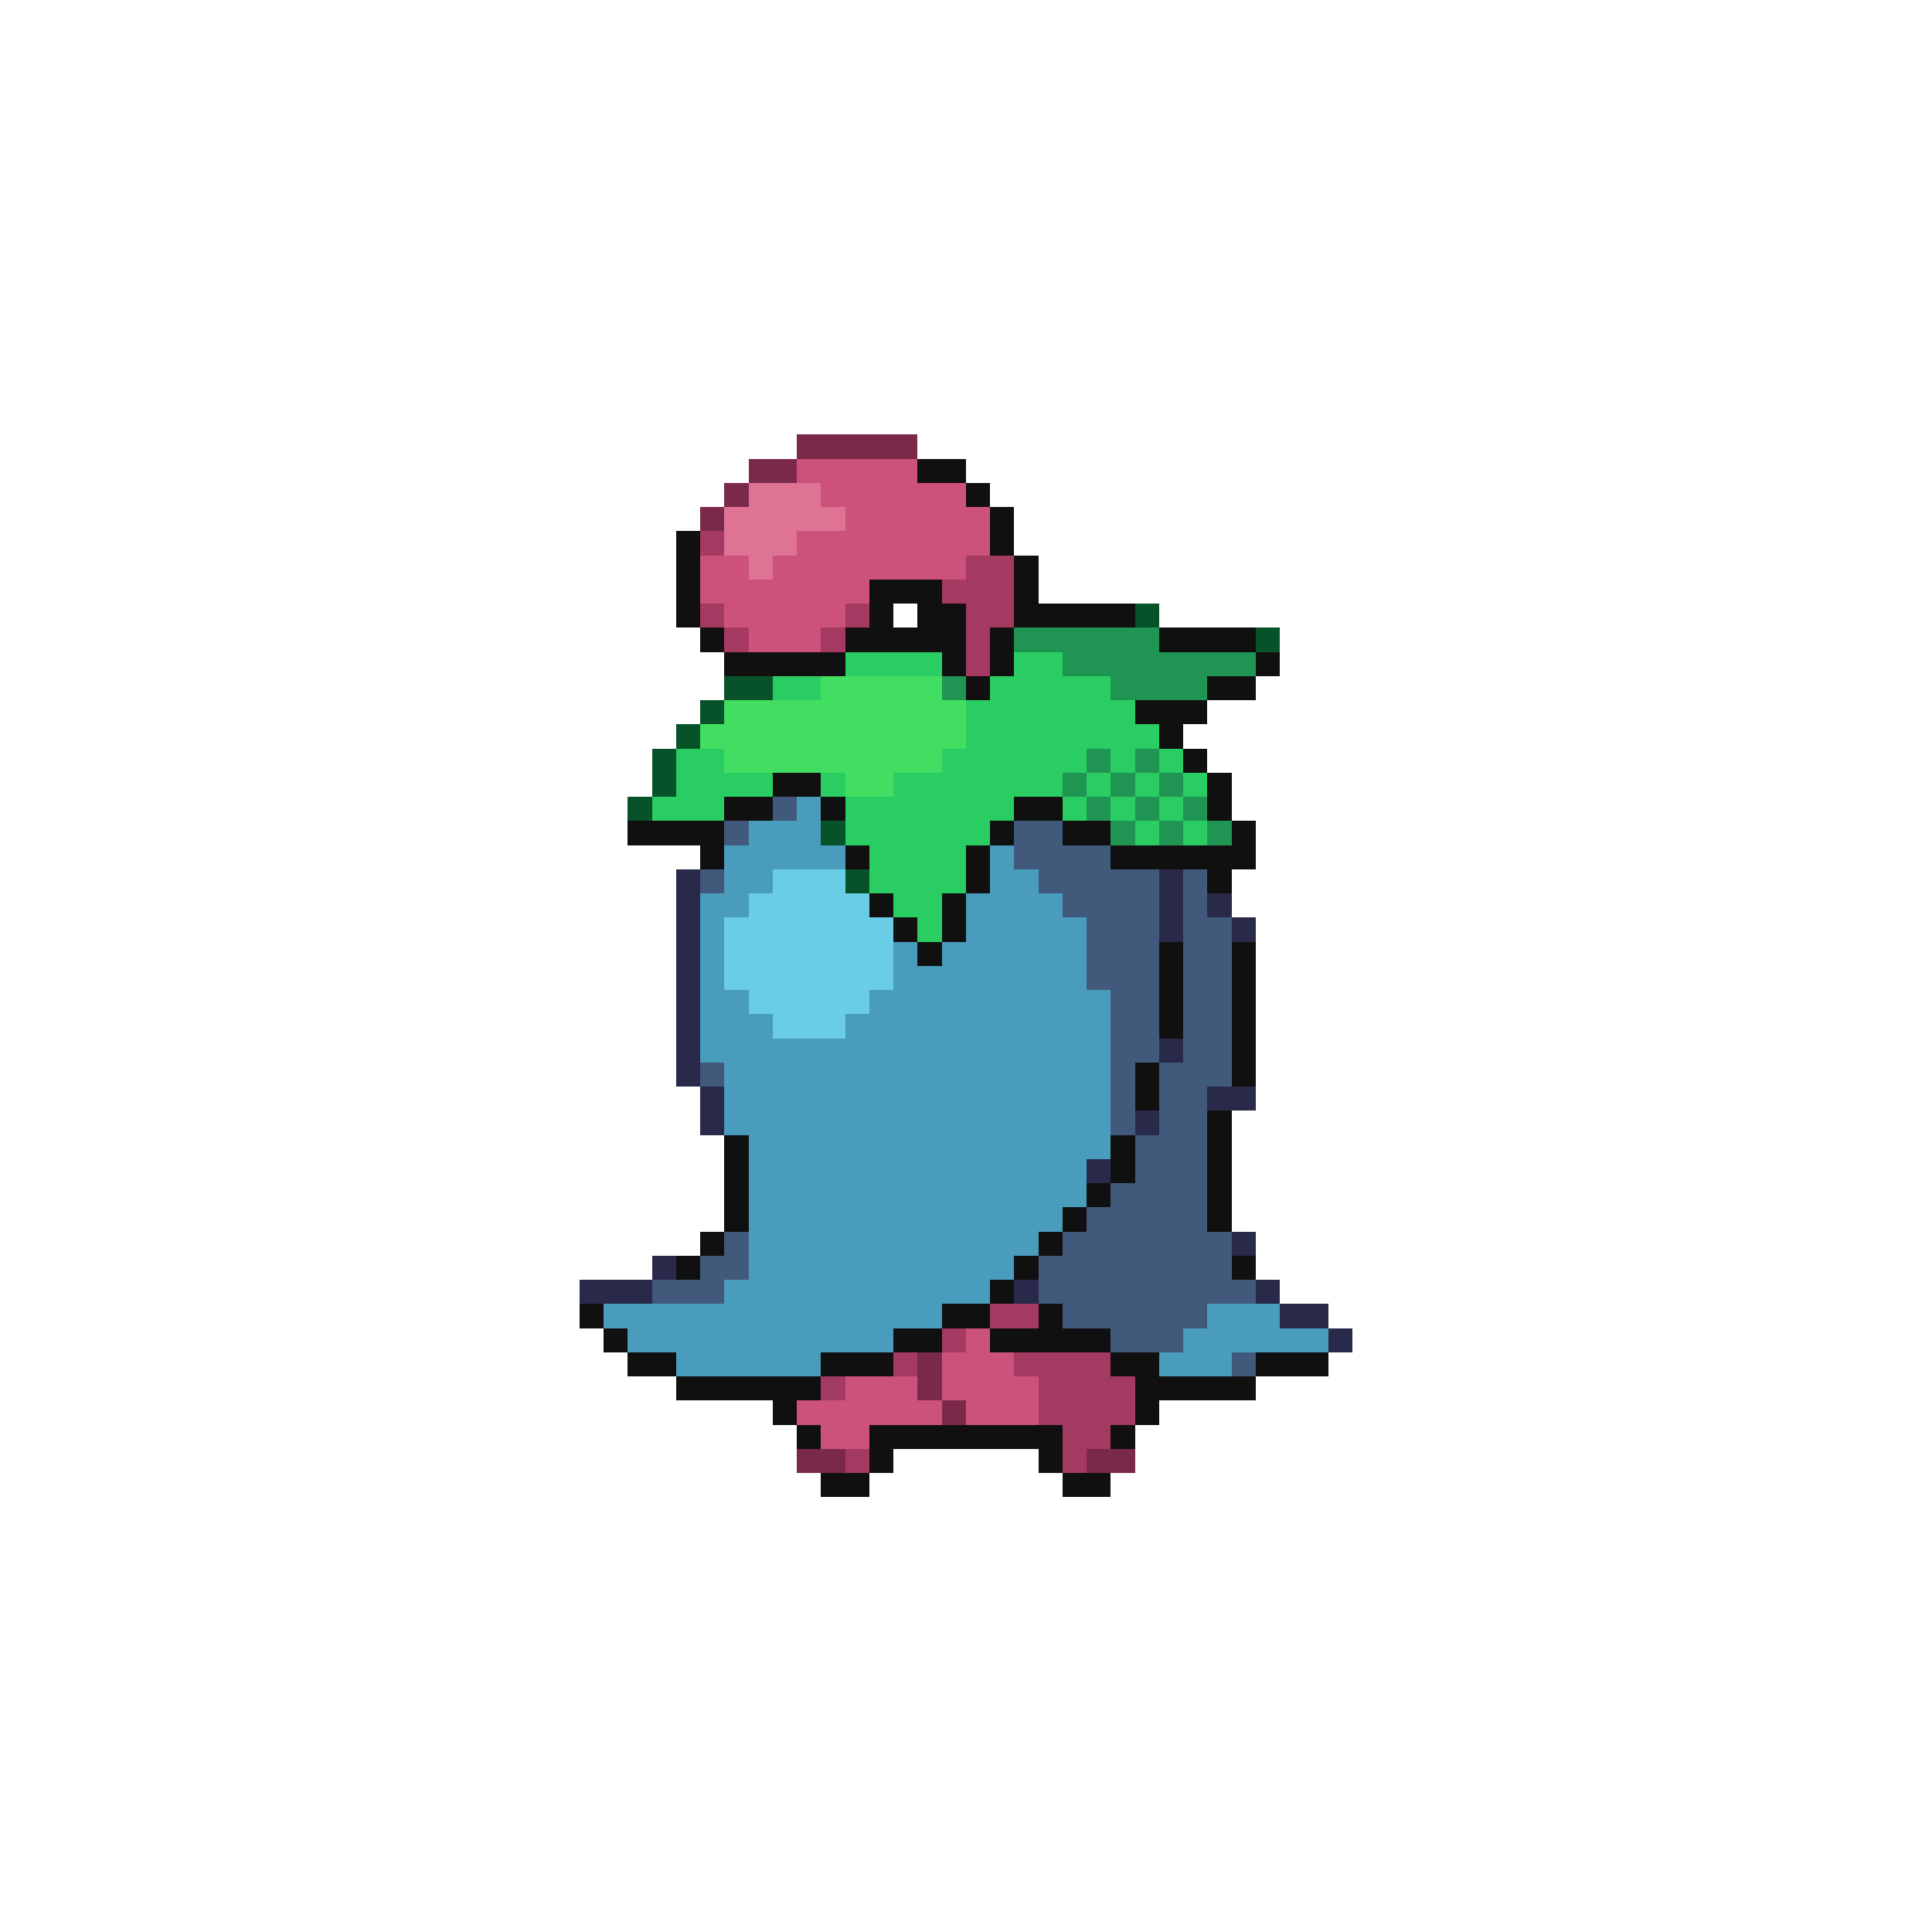 <svg xmlns="http://www.w3.org/2000/svg" viewBox="0 -0.5 80 80" shape-rendering="crispEdges">
<path stroke="#7b294a" d="M33 18h5M31 19h2M30 20h1M29 21h1M38 56h1M38 57h1M39 58h1M33 60h2M45 60h2" />
<path stroke="#cd527b" d="M33 19h5M34 20h6M35 21h6M33 22h8M29 23h2M32 23h8M29 24h7M30 25h5M31 26h3M40 55h1M39 56h3M35 57h3M39 57h4M33 58h6M40 58h3M34 59h2" />
<path stroke="#101010" d="M38 19h2M40 20h1M41 21h1M28 22h1M41 22h1M28 23h1M42 23h1M28 24h1M36 24h3M42 24h1M28 25h1M36 25h1M38 25h2M42 25h5M29 26h1M35 26h5M41 26h1M48 26h4M30 27h5M39 27h1M41 27h1M52 27h1M40 28h1M50 28h2M47 29h3M48 30h1M49 31h1M32 32h2M50 32h1M30 33h2M34 33h1M42 33h2M50 33h1M26 34h4M41 34h1M44 34h2M51 34h1M29 35h1M35 35h1M40 35h1M46 35h6M40 36h1M50 36h1M36 37h1M39 37h1M37 38h1M39 38h1M38 39h1M48 39h1M51 39h1M48 40h1M51 40h1M48 41h1M51 41h1M48 42h1M51 42h1M51 43h1M47 44h1M51 44h1M47 45h1M50 46h1M30 47h1M46 47h1M50 47h1M30 48h1M46 48h1M50 48h1M30 49h1M45 49h1M50 49h1M30 50h1M44 50h1M50 50h1M29 51h1M43 51h1M28 52h1M42 52h1M51 52h1M41 53h1M24 54h1M39 54h2M43 54h1M25 55h1M37 55h2M41 55h5M26 56h2M34 56h3M46 56h2M52 56h3M28 57h6M47 57h5M32 58h1M47 58h1M33 59h1M36 59h8M46 59h1M36 60h1M43 60h1M34 61h2M44 61h2" />
<path stroke="#de7394" d="M31 20h3M30 21h5M30 22h3M31 23h1" />
<path stroke="#a43962" d="M29 22h1M40 23h2M39 24h3M29 25h1M35 25h1M40 25h2M30 26h1M34 26h1M40 26h1M40 27h1M41 54h2M39 55h1M37 56h1M42 56h4M34 57h1M43 57h4M43 58h4M44 59h2M35 60h1M44 60h1" />
<path stroke="#085229" d="M47 25h1M52 26h1M30 28h2M29 29h1M28 30h1M27 31h1M27 32h1M26 33h1M34 34h1M35 36h1" />
<path stroke="#209452" d="M42 26h6M44 27h8M39 28h1M46 28h4M45 31h1M47 31h1M44 32h1M46 32h1M48 32h1M45 33h1M47 33h1M49 33h1M46 34h1M48 34h1M50 34h1" />
<path stroke="#29cd62" d="M35 27h4M42 27h2M32 28h2M41 28h5M40 29h7M40 30h8M28 31h2M39 31h6M46 31h1M48 31h1M28 32h4M34 32h1M37 32h7M45 32h1M47 32h1M49 32h1M27 33h3M35 33h7M44 33h1M46 33h1M48 33h1M35 34h6M47 34h1M49 34h1M36 35h4M36 36h4M37 37h2M38 38h1" />
<path stroke="#41de62" d="M34 28h5M30 29h10M29 30h11M30 31h9M35 32h2" />
<path stroke="#415a7b" d="M32 33h1M30 34h1M42 34h2M42 35h4M29 36h1M43 36h5M49 36h1M44 37h4M49 37h1M45 38h3M49 38h2M45 39h3M49 39h2M45 40h3M49 40h2M46 41h2M49 41h2M46 42h2M49 42h2M46 43h2M49 43h2M29 44h1M46 44h1M48 44h3M46 45h1M48 45h2M46 46h1M48 46h2M47 47h3M47 48h3M46 49h4M45 50h5M30 51h1M44 51h7M29 52h2M43 52h8M27 53h3M43 53h9M44 54h6M46 55h3M51 56h1" />
<path stroke="#4a9cbd" d="M33 33h1M31 34h3M30 35h5M41 35h1M30 36h2M41 36h2M29 37h2M40 37h4M29 38h1M40 38h5M29 39h1M37 39h1M39 39h6M29 40h1M37 40h8M29 41h2M36 41h10M29 42h3M35 42h11M29 43h17M30 44h16M30 45h16M30 46h16M31 47h15M31 48h14M31 49h14M31 50h13M31 51h12M31 52h11M30 53h11M25 54h14M50 54h3M26 55h11M49 55h6M28 56h6M48 56h3" />
<path stroke="#29294a" d="M28 36h1M48 36h1M28 37h1M48 37h1M50 37h1M28 38h1M48 38h1M51 38h1M28 39h1M28 40h1M28 41h1M28 42h1M28 43h1M48 43h1M28 44h1M29 45h1M50 45h2M29 46h1M47 46h1M45 48h1M51 51h1M27 52h1M24 53h3M42 53h1M52 53h1M53 54h2M55 55h1" />
<path stroke="#6acde6" d="M32 36h3M31 37h5M30 38h7M30 39h7M30 40h7M31 41h5M32 42h3" />
</svg>